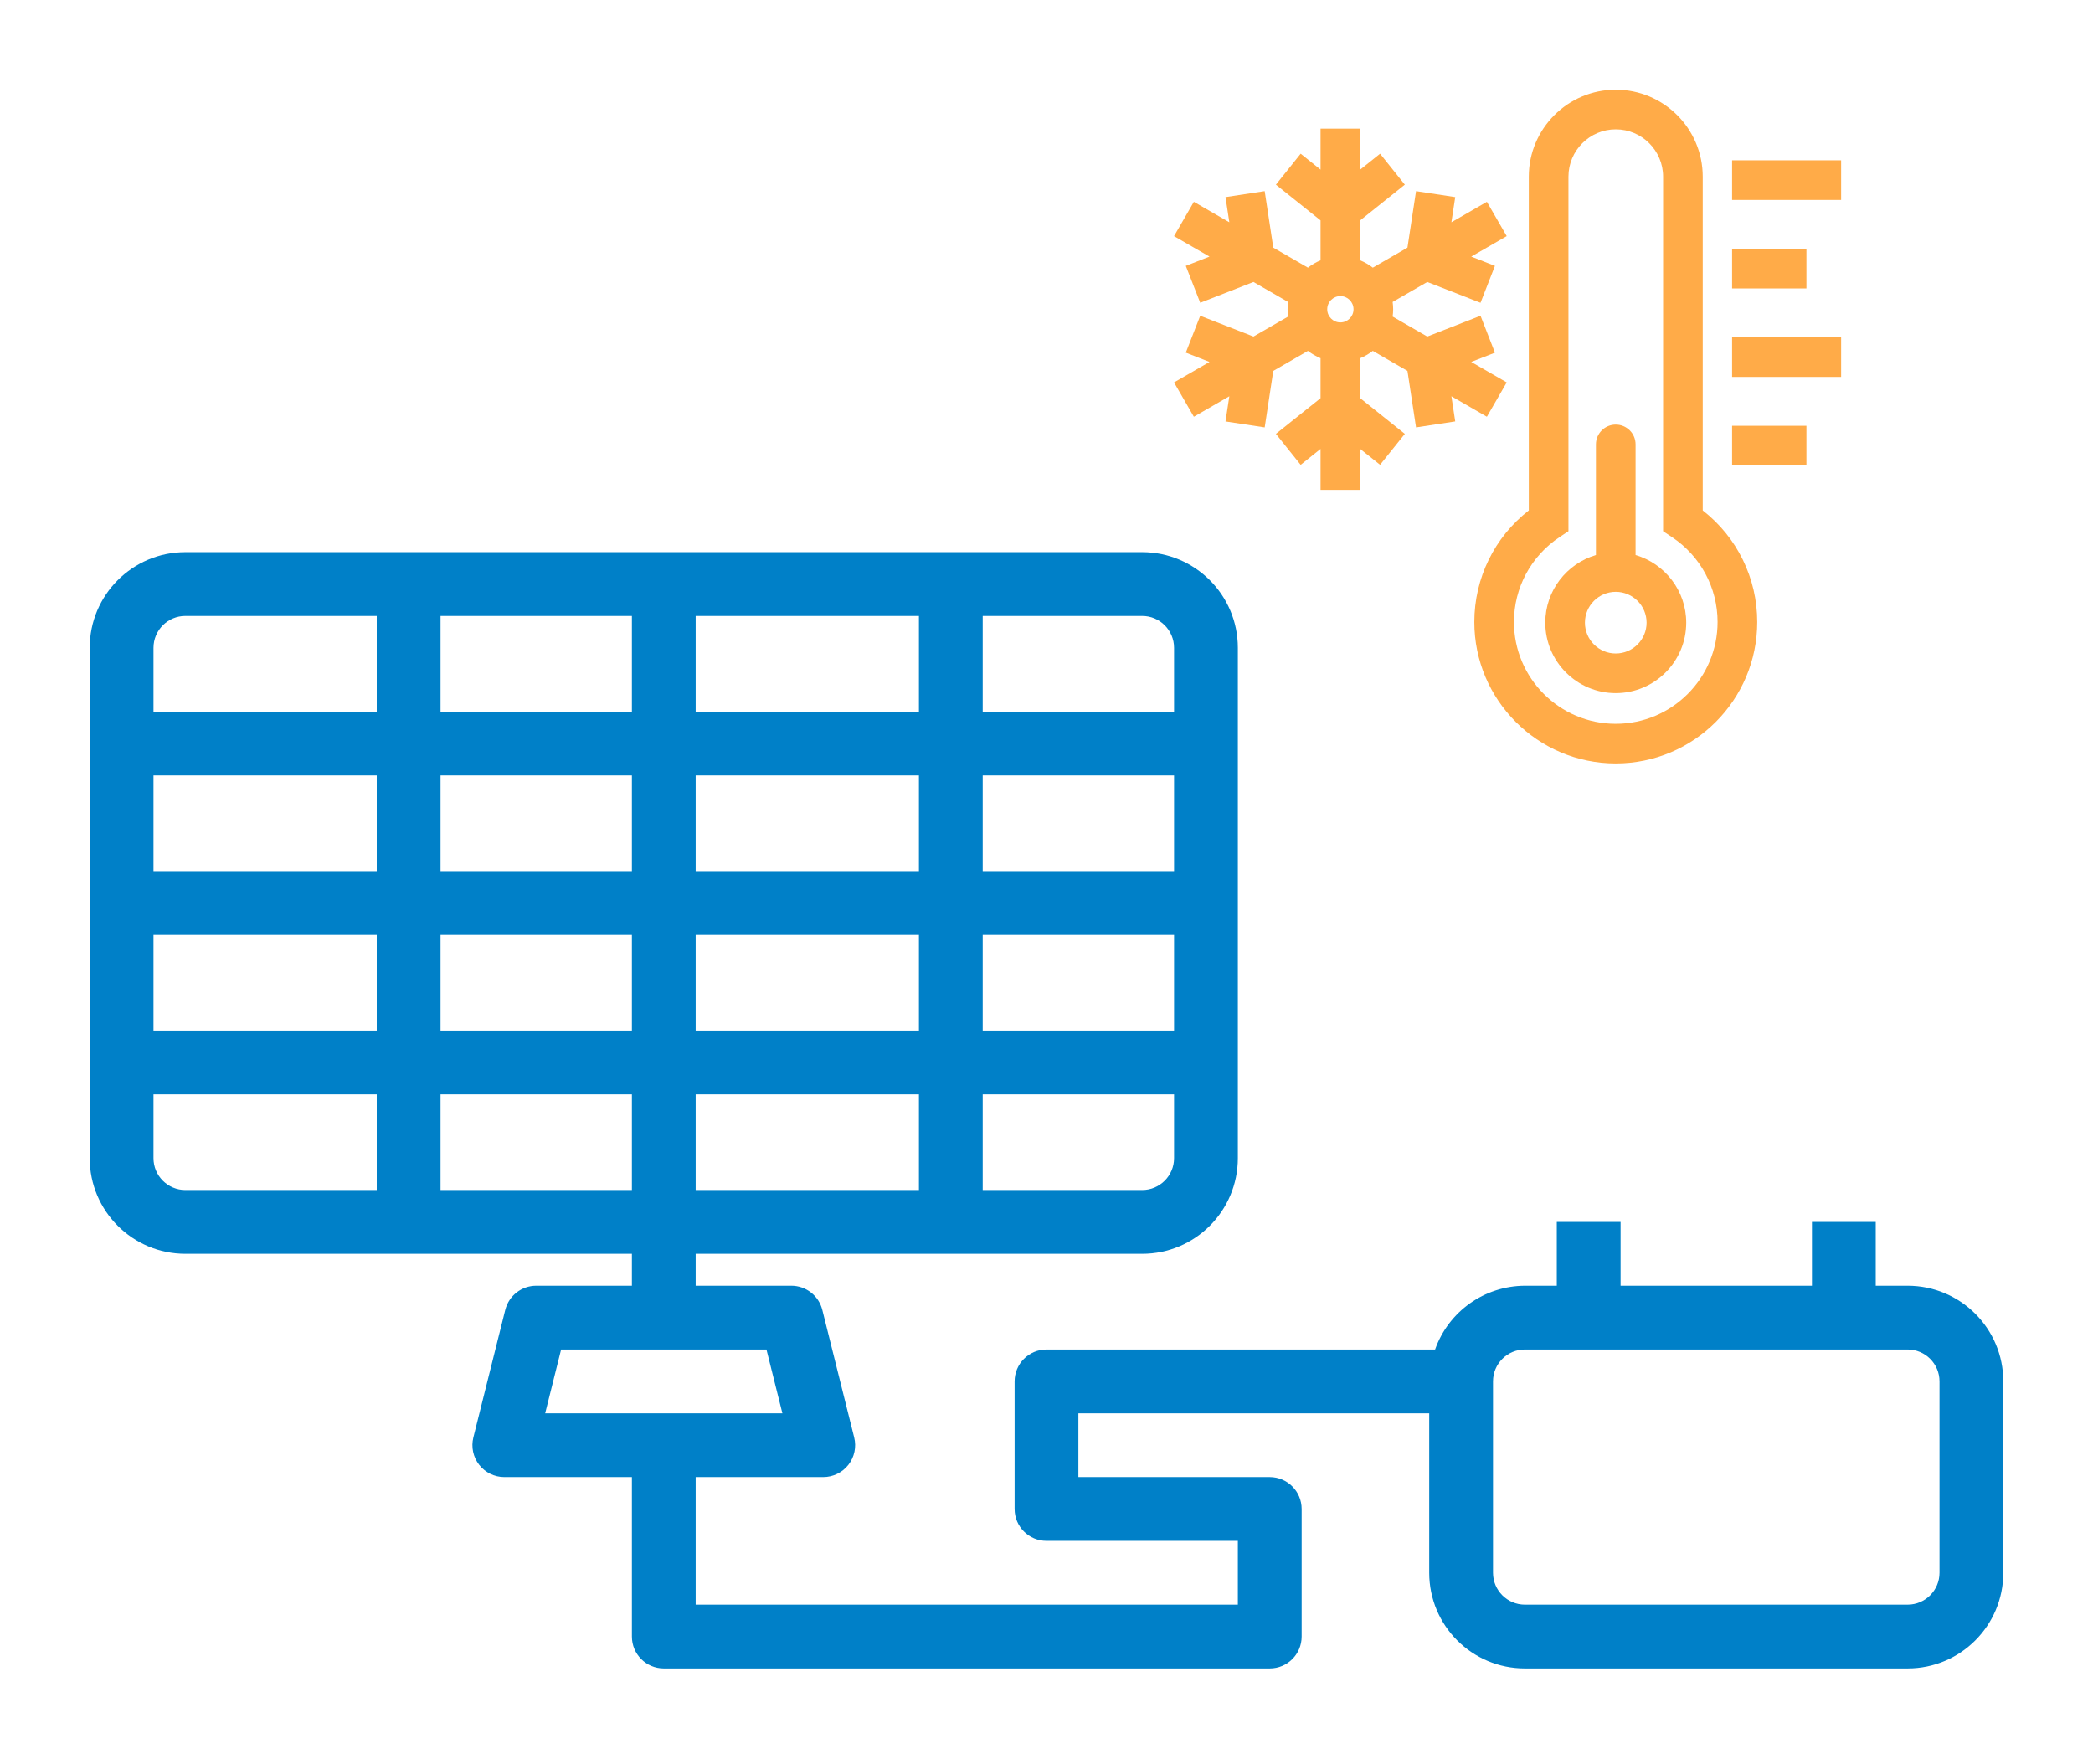 <svg width="140" height="118" viewBox="0 0 140 118" fill="none" xmlns="http://www.w3.org/2000/svg">
<g filter="url(#filter0_d_109_14316)">
<path d="M127.6 82H125.467V77.734H121.2V82H108.4V77.734H104.133V82H102C99.298 82.012 96.894 83.719 95.993 86.267H70C68.822 86.267 67.867 87.222 67.867 88.4V96.934C67.867 98.111 68.822 99.067 70 99.067H82.8V103.334H46.533V94.8H55.067C55.724 94.8 56.344 94.496 56.749 93.979C57.153 93.462 57.296 92.786 57.136 92.148L55.003 83.615C54.765 82.666 53.911 82 52.933 82H46.533V79.867H76.4C79.934 79.867 82.8 77.001 82.8 73.467V39.334C82.8 35.799 79.934 32.934 76.4 32.934H12.4C8.866 32.934 6 35.799 6 39.334V73.467C6 77.001 8.866 79.867 12.4 79.867H42.267V82H35.867C34.889 82 34.035 82.666 33.797 83.615L31.663 92.148C31.504 92.786 31.647 93.462 32.051 93.979C32.456 94.496 33.076 94.8 33.733 94.8H42.267V105.467C42.267 106.645 43.222 107.6 44.4 107.6H84.933C86.112 107.6 87.067 106.645 87.067 105.467V96.934C87.067 95.756 86.112 94.8 84.933 94.8H72.133V90.534H95.6V101.2C95.6 104.735 98.466 107.6 102 107.6H127.6C131.135 107.6 134 104.735 134 101.2V88.4C134 84.866 131.135 82 127.6 82ZM65.733 58.534H78.533V64.934H65.733V58.534ZM61.467 64.934H46.533V58.534H61.467V64.934ZM65.733 54.267V47.867H78.533V54.267H65.733ZM61.467 54.267H46.533V47.867H61.467V54.267ZM46.533 43.6V37.2H61.467V43.6H46.533ZM42.267 43.6H29.467V37.2H42.267V43.6ZM42.267 47.867V54.267H29.467V47.867H42.267ZM25.2 54.267H10.267V47.867H25.2V54.267ZM25.2 58.534V64.934H10.267V58.534H25.2ZM29.467 58.534H42.267V64.934H29.467V58.534ZM42.267 69.2V75.6H29.467V69.2H42.267ZM46.533 69.2H61.467V75.6H46.533V69.2ZM76.4 75.6H65.733V69.2H78.533V73.467C78.533 74.645 77.578 75.6 76.4 75.6ZM78.533 39.334V43.6H65.733V37.2H76.4C77.578 37.2 78.533 38.156 78.533 39.334ZM12.4 37.2H25.2V43.6H10.267V39.334C10.267 38.156 11.222 37.2 12.4 37.2ZM10.267 73.467V69.2H25.2V75.6H12.4C11.222 75.6 10.267 74.645 10.267 73.467ZM37.532 86.267H51.268L52.334 90.534H36.466L37.532 86.267ZM129.733 101.2C129.733 102.378 128.778 103.334 127.6 103.334H102C100.822 103.334 99.867 102.378 99.867 101.2V88.4C99.867 87.222 100.822 86.267 102 86.267H127.6C128.778 86.267 129.733 87.222 129.733 88.4V101.2Z" fill="#0080C8"/>
<path d="M113.895 30.143V7.817C113.895 4.609 111.286 2 108.078 2C104.871 2 102.261 4.609 102.261 7.817V30.143C99.967 31.931 98.617 34.67 98.617 37.605C98.617 42.822 102.861 47.067 108.078 47.067C113.295 47.067 117.54 42.822 117.54 37.605C117.54 34.67 116.19 31.931 113.895 30.143ZM108.078 44.415C104.323 44.415 101.268 41.36 101.268 37.605C101.268 35.316 102.409 33.194 104.32 31.926L104.913 31.533V7.817C104.913 6.072 106.333 4.652 108.078 4.652C109.824 4.652 111.244 6.071 111.244 7.817V31.533L111.836 31.926C113.747 33.194 114.888 35.316 114.888 37.605C114.888 41.36 111.833 44.415 108.078 44.415Z" fill="#FFAB48"/>
<path d="M109.403 33.126V25.726C109.403 24.994 108.809 24.4 108.077 24.4C107.345 24.4 106.752 24.994 106.752 25.726V33.126C104.796 33.701 103.363 35.51 103.363 37.649C103.363 40.249 105.478 42.363 108.077 42.363C110.677 42.363 112.791 40.249 112.791 37.649C112.791 35.51 111.359 33.701 109.403 33.126ZM108.077 39.712C106.94 39.712 106.015 38.787 106.015 37.649C106.015 36.512 106.94 35.587 108.077 35.587C109.214 35.587 110.14 36.512 110.14 37.649C110.14 38.787 109.214 39.712 108.077 39.712Z" fill="#FFAB48"/>
<path d="M115.859 6.723H123.152V9.374H115.859V6.723Z" fill="#FFAB48"/>
<path d="M115.859 12.643H120.831V15.294H115.859V12.643Z" fill="#FFAB48"/>
<path d="M115.859 18.561H123.152V21.212H115.859V18.561Z" fill="#FFAB48"/>
<path d="M115.859 24.48H120.831V27.132H115.859V24.48Z" fill="#FFAB48"/>
<path d="M99.457 23.876L100.783 21.579L98.41 20.21L99.996 19.59L99.031 17.12L95.47 18.512L93.153 17.175C93.175 17.015 93.188 16.852 93.188 16.687C93.188 16.521 93.175 16.359 93.153 16.199L95.47 14.862L99.031 16.254L99.996 13.784L98.41 13.164L100.783 11.794L99.457 9.498L97.084 10.868L97.34 9.184L94.719 8.785L94.144 12.565L91.826 13.904C91.57 13.704 91.287 13.539 90.983 13.415V10.74L93.969 8.352L92.313 6.281L90.983 7.345V4.605H88.331V7.345L87.001 6.281L85.345 8.352L88.331 10.74V13.415C88.027 13.539 87.744 13.704 87.488 13.904L85.17 12.565L84.595 8.785L81.974 9.184L82.23 10.868L79.857 9.498L78.531 11.794L80.904 13.164L79.318 13.784L80.283 16.254L83.844 14.861L86.161 16.199C86.138 16.358 86.126 16.521 86.126 16.687C86.126 16.852 86.138 17.015 86.161 17.175L83.844 18.512L80.283 17.12L79.318 19.589L80.904 20.21L78.531 21.579L79.857 23.876L82.23 22.506L81.973 24.19L84.595 24.588L85.17 20.809L87.488 19.47C87.743 19.669 88.027 19.835 88.331 19.959V22.634L85.345 25.021L87.001 27.093L88.331 26.029V28.768H90.983V26.029L92.313 27.092L93.969 25.021L90.983 22.634V19.959C91.287 19.835 91.57 19.669 91.826 19.47L94.144 20.809L94.719 24.588L97.34 24.189L97.084 22.506L99.457 23.876ZM90.537 16.687C90.537 17.172 90.142 17.566 89.657 17.566C89.172 17.566 88.778 17.172 88.778 16.687C88.778 16.202 89.172 15.807 89.657 15.807C90.142 15.807 90.537 16.202 90.537 16.687Z" fill="#FFAB48"/>
</g>
<defs>
<filter id="filter0_d_109_14316" x="0" y="0" width="140" height="117.6" filterUnits="userSpaceOnUse" color-interpolation-filters="sRGB">
<feFlood flood-opacity="0" result="BackgroundImageFix"/>
<feColorMatrix in="SourceAlpha" type="matrix" values="0 0 0 0 0 0 0 0 0 0 0 0 0 0 0 0 0 0 127 0" result="hardAlpha"/>
<feOffset dy="4"/>
<feGaussianBlur stdDeviation="3"/>
<feComposite in2="hardAlpha" operator="out"/>
<feColorMatrix type="matrix" values="0 0 0 0 0 0 0 0 0 0 0 0 0 0 0 0 0 0 0.1 0"/>
<feBlend mode="normal" in2="BackgroundImageFix" result="effect1_dropShadow_109_14316"/>
<feBlend mode="normal" in="SourceGraphic" in2="effect1_dropShadow_109_14316" result="shape"/>
</filter>
</defs>
</svg>
